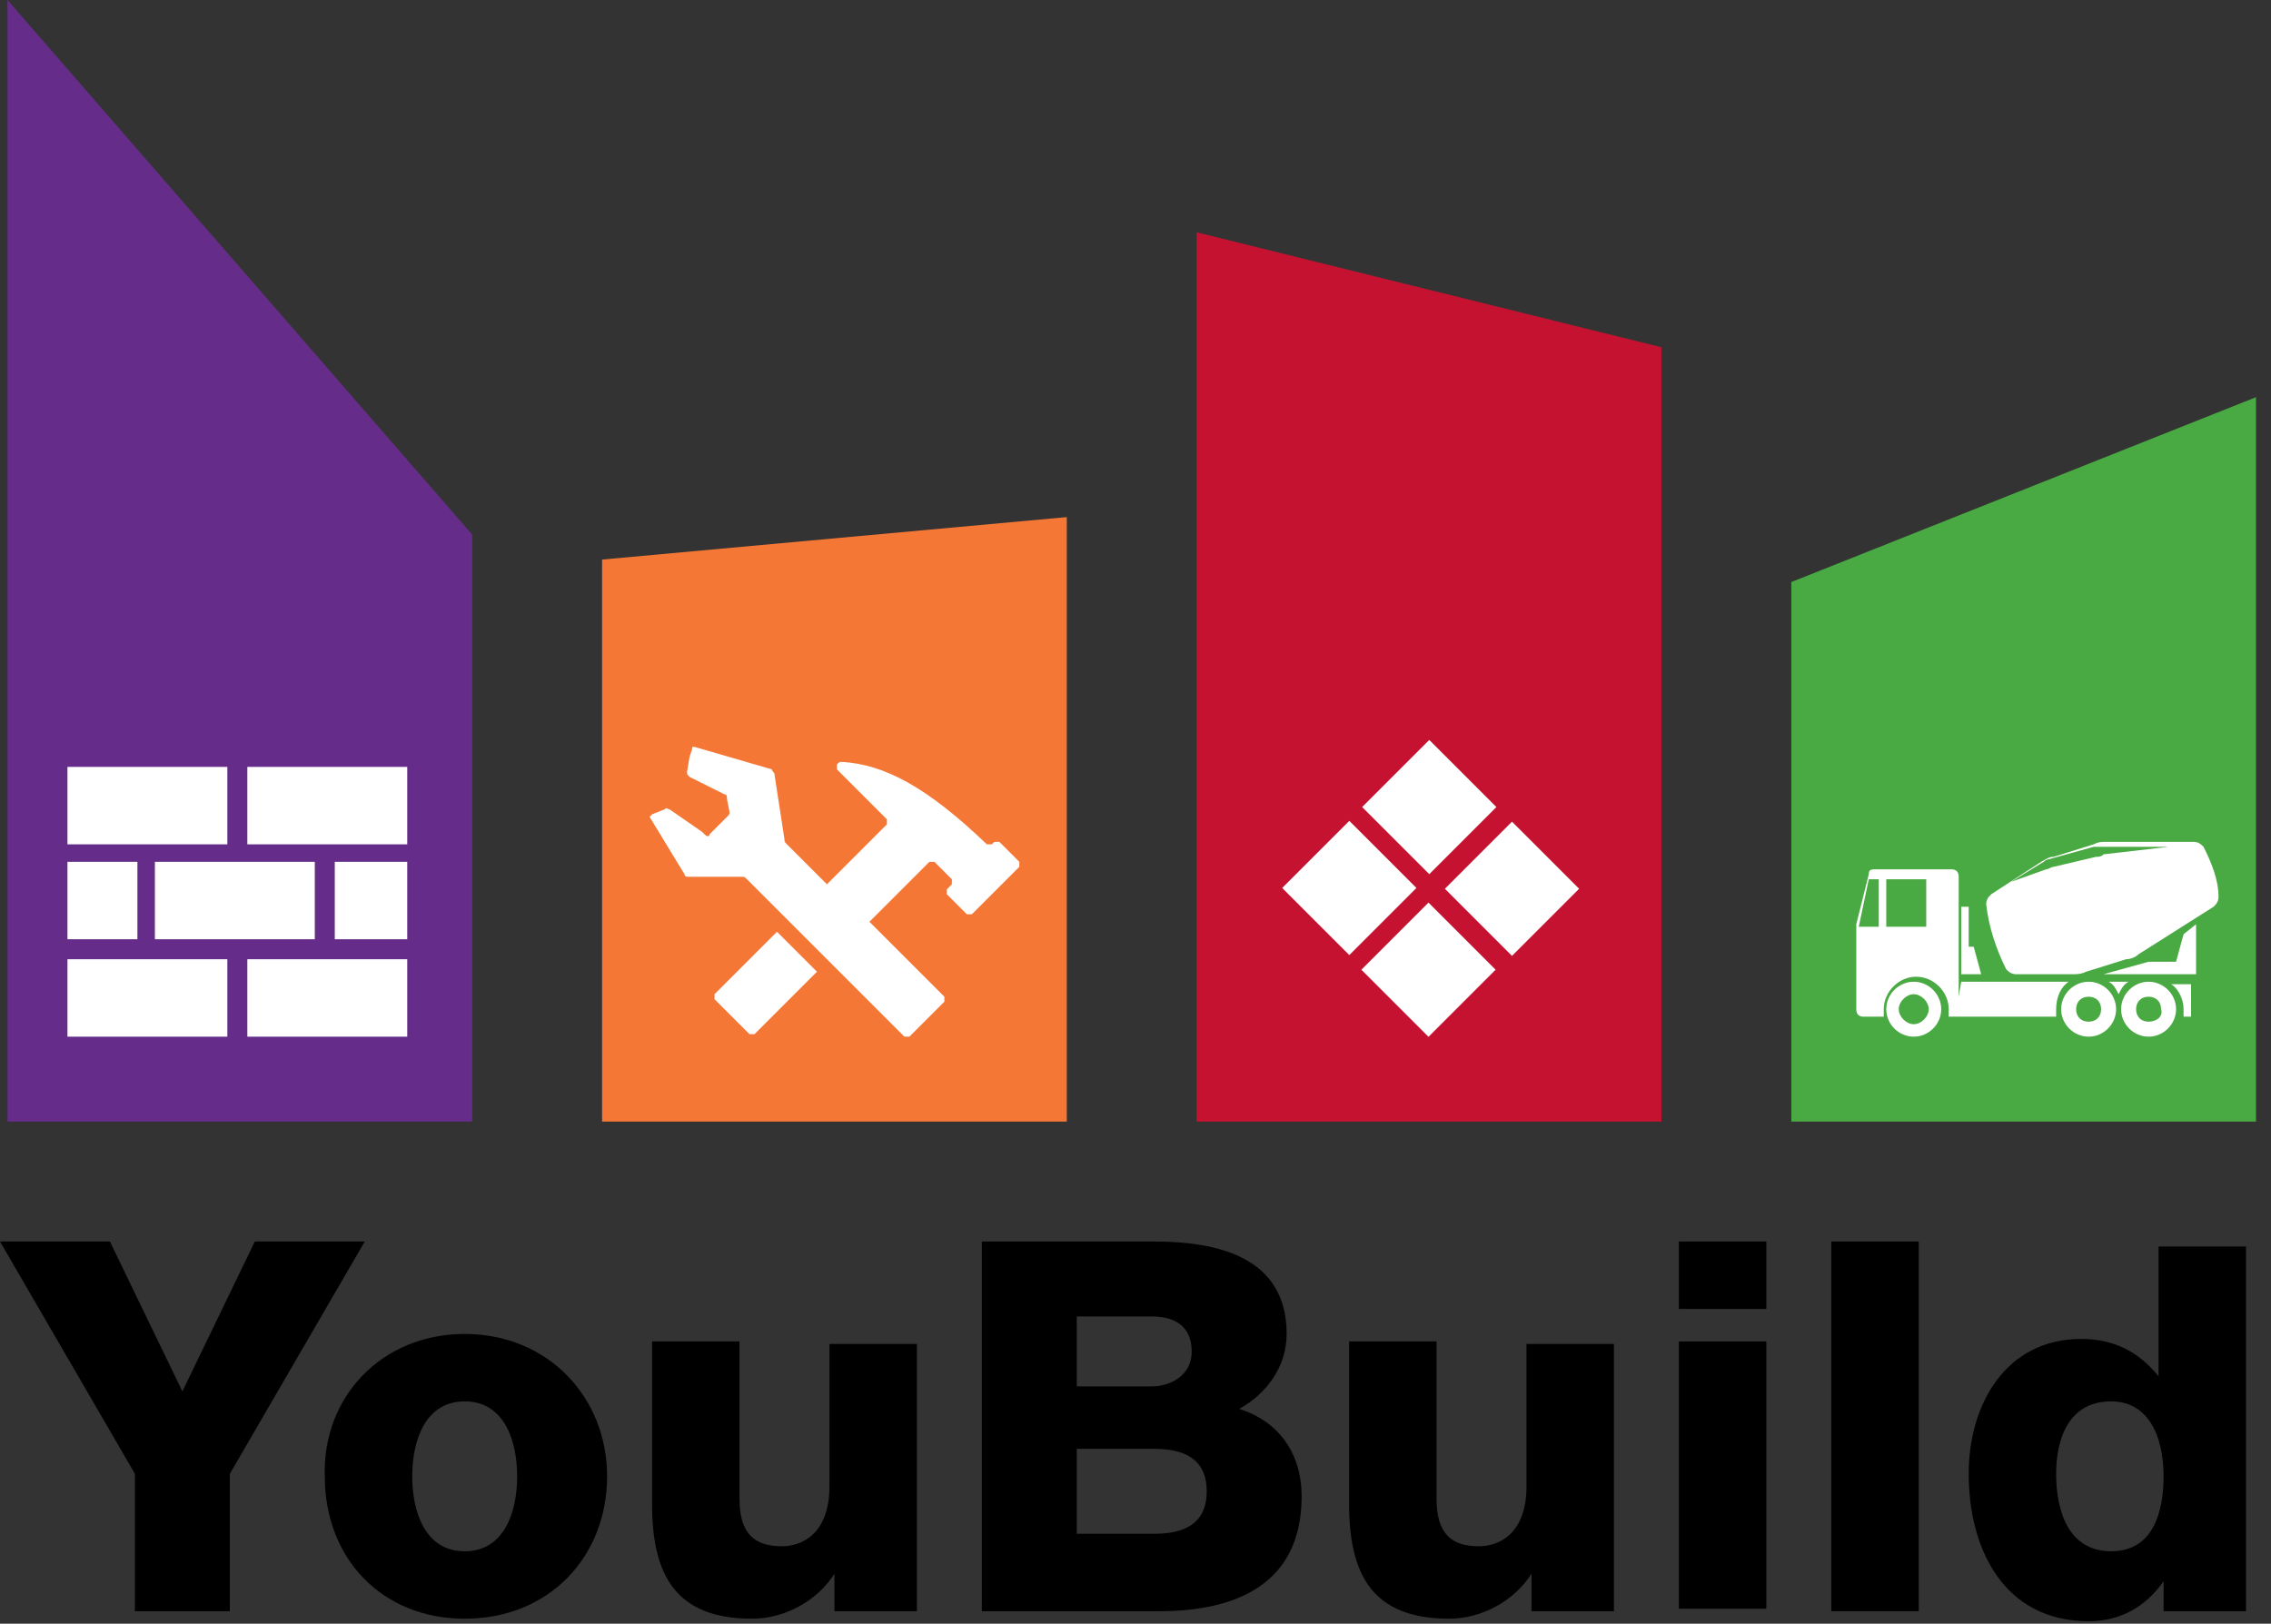 <?xml version="1.0" encoding="utf-8"?>
<!-- Generator: Adobe Illustrator 19.2.0, SVG Export Plug-In . SVG Version: 6.00 Build 0)  -->
<svg version="1.1" id="Layer_1" xmlns="http://www.w3.org/2000/svg" xmlns:xlink="http://www.w3.org/1999/xlink" x="0px" y="0px"
	 viewBox="0 0 90.9 65" style="enable-background:new 0 0 90.9 65;" xml:space="preserve">
<rect x="0" y="0" width="90.9" height="65" fill="#333333" stroke="none"/>
<style type="text/css">
	.st0{fill:#652D89;}
	.st1{fill:#F47735;}
	.st2{fill:#C41230;}
	.st3{fill:#49A942;}
	.st4{clip-path:url(#SVGID_2_);fill:#FFFFFF;}
	.st5{clip-path:url(#SVGID_2_);}
	.st6{clip-path:url(#SVGID_4_);}
	.st7{clip-path:url(#SVGID_6_);}
	.st8{clip-path:url(#SVGID_8_);}
</style>
<polygon class="st0" points="0.3,0 0.3,44.9 18.9,44.9 18.9,21.4 "/>
<polygon class="st1" points="42.7,44.9 24.1,44.9 24.1,22.4 42.7,20.7 "/>
<polygon class="st2" points="66.5,44.9 47.9,44.9 47.9,9.3 66.5,13.9 "/>
<polygon class="st3" points="71.7,23.3 71.7,44.9 90.3,44.9 90.3,15.9 "/>
<g>
	<defs>
		<rect id="SVGID_1_" width="90.9" height="65"/>
	</defs>
	<clipPath id="SVGID_2_">
		<use xlink:href="#SVGID_1_"  style="overflow:visible;"/>
	</clipPath>
	<path class="st4" d="M28.6,39.8c0,0,0,0.1,0,0.2l1.4,1.4c0,0,0.1,0,0.2,0l2.5-2.5l-1.6-1.6L28.6,39.8z"/>
	<path class="st4" d="M27.4,35c0,0.1,0.1,0.1,0.2,0.1l2.1,0c0.1,0,0.1,0,0.2,0.1l1.7,1.7l1.6,1.6l2.9,2.9l0.1,0.1c0,0,0.1,0,0.2,0
		l1.4-1.4c0,0,0-0.1,0-0.2l-3-3l2.4-2.4c0,0,0.1,0,0.2,0l0.7,0.7c0,0,0,0.1,0,0.2l-0.2,0.2c0,0,0,0.1,0,0.2l0.8,0.8c0,0,0.1,0,0.2,0
		l1.9-1.9c0,0,0-0.1,0-0.2l-0.8-0.8c0,0-0.1,0-0.2,0l-0.1,0.1c0,0-0.1,0-0.2,0c-2.4-2.3-4.1-3.2-5.8-3.3c-0.1,0-0.1,0-0.2,0.1
		c0,0.1,0,0.1,0,0.2l2,2c0,0,0,0.1,0,0.2l-2.4,2.4l-1.6-1.6c-0.1-0.1-0.1-0.1-0.1-0.2L31,31c0-0.1-0.1-0.1-0.1-0.2l-3.1-0.9
		c-0.1,0-0.1,0-0.1,0.1l-0.1,0.3l-0.1,0.6c0,0.1,0,0.1,0.1,0.2l1.4,0.7c0.1,0,0.1,0.1,0.1,0.2l0.1,0.5c0,0.1,0,0.1-0.1,0.2l-0.7,0.7
		c0,0.1-0.1,0.1-0.2,0l-0.1-0.1l-1.3-0.9c-0.1,0-0.1-0.1-0.2,0l-0.5,0.2c0,0-0.1,0.1-0.1,0.1c0,0,0,0,0,0L27.4,35z"/>
	<path class="st4" d="M86,40.9c-0.3,0-0.5-0.2-0.5-0.5c0-0.3,0.2-0.5,0.5-0.5c0.3,0,0.5,0.2,0.5,0.5C86.6,40.7,86.3,40.9,86,40.9
		 M86,39.3c-0.6,0-1.1,0.5-1.1,1.1c0,0.6,0.5,1.1,1.1,1.1c0.6,0,1.1-0.5,1.1-1.1C87.1,39.8,86.6,39.3,86,39.3 M83.6,40.9
		c-0.3,0-0.5-0.2-0.5-0.5c0-0.3,0.2-0.5,0.5-0.5c0.3,0,0.5,0.2,0.5,0.5C84.1,40.7,83.9,40.9,83.6,40.9 M83.6,39.3
		c-0.6,0-1.1,0.5-1.1,1.1c0,0.6,0.5,1.1,1.1,1.1c0.6,0,1.1-0.5,1.1-1.1C84.7,39.8,84.2,39.3,83.6,39.3 M76.6,41
		c-0.3,0-0.6-0.3-0.6-0.6c0-0.3,0.3-0.6,0.6-0.6c0.3,0,0.6,0.3,0.6,0.6C77.2,40.7,76.9,41,76.6,41 M76.6,39.3
		c-0.6,0-1.1,0.5-1.1,1.1c0,0.6,0.5,1.1,1.1,1.1c0.6,0,1.1-0.5,1.1-1.1C77.7,39.8,77.2,39.3,76.6,39.3"/>
	<path class="st4" d="M84.8,39.8c0.1-0.2,0.2-0.4,0.4-0.5h-0.8C84.6,39.4,84.7,39.6,84.8,39.8 M87.4,40.4c0,0.1,0,0.2,0,0.3h0.3
		v-1.3h-0.8C87.1,39.5,87.4,39.9,87.4,40.4 M83.9,34.3c0.1,0,0.2,0,0.3-0.1l2.6-0.3h-2.7c-0.1,0-0.2,0-0.3,0l-1.8,0.5
		c-0.1,0-0.2,0.1-0.2,0.1l-1.3,0.8l1.4-0.5c0.1,0,0.2-0.1,0.3-0.1L83.9,34.3z M85.6,38.2c-0.1,0.1-0.3,0.2-0.5,0.2l-1.6,0.5
		C83.3,39,83.1,39,83,39h-2.3c-0.2,0-0.3-0.1-0.4-0.2c-0.4-0.8-0.7-1.7-0.8-2.6c0-0.2,0.1-0.3,0.2-0.4l2-1.3
		c0.2-0.1,0.3-0.2,0.5-0.2l1.6-0.5c0.2-0.1,0.3-0.1,0.5-0.1h3.5c0.2,0,0.3,0.1,0.4,0.2c0.3,0.6,0.6,1.3,0.6,2c0,0.2-0.1,0.3-0.2,0.4
		L85.6,38.2z M87.1,38.5H86L84.2,39h3.7v-2l-0.5,0.4L87.1,38.5z M77.1,35.2h-1.6v1.9h1.6V35.2z M75.2,35.2h-0.4l-0.4,1.9h0.8V35.2z
		 M78.5,39.3h4.3c-0.3,0.2-0.5,0.6-0.5,1.1c0,0.1,0,0.2,0,0.3h-4.3v-0.3c0-0.7-0.6-1.3-1.3-1.3c-0.7,0-1.3,0.6-1.3,1.3v0.3h-0.8
		c-0.2,0-0.3-0.1-0.3-0.3v-3.1c0-0.1,0-0.2,0-0.3l0.5-2c0-0.2,0.1-0.2,0.3-0.2h3c0.2,0,0.3,0.1,0.3,0.3v4.8L78.5,39.3z M79.3,39
		h-0.8v-2.7h0.3v1.6H79L79.3,39z"/>
	<rect x="52.1" y="33.7" transform="matrix(0.707 -0.707 0.707 0.707 -9.339 48.556)" class="st4" width="3.8" height="3.8"/>
	<rect x="55.3" y="30.4" transform="matrix(0.707 -0.707 0.707 0.707 -6.068 49.912)" class="st4" width="3.8" height="3.8"/>
	<rect x="58.6" y="33.7" transform="matrix(0.707 -0.707 0.707 0.707 -7.423 53.183)" class="st4" width="3.8" height="3.8"/>
	
		<rect x="55.3" y="36.9" transform="matrix(0.707 -0.707 0.707 0.707 -10.695 51.828)" class="st4" width="3.8" height="3.8"/>
	<rect x="2.7" y="34.5" class="st4" width="2.8" height="3.1"/>
	<rect x="13.4" y="34.5" class="st4" width="2.9" height="3.1"/>
	<rect x="6.2" y="34.5" class="st4" width="6.4" height="3.1"/>
	<rect x="2.7" y="30.7" class="st4" width="6.4" height="3.1"/>
	<rect x="9.9" y="30.7" class="st4" width="6.4" height="3.1"/>
	<rect x="2.7" y="38.4" class="st4" width="6.4" height="3.1"/>
	<rect x="9.9" y="38.4" class="st4" width="6.4" height="3.1"/>
	<polygon class="st5" points="10.2,49.7 7.3,55.7 4.4,49.7 0,49.7 5.4,59 5.4,64.5 9.2,64.5 9.2,59 14.6,49.7 	"/>
	<path class="st5" d="M18.6,62.1c1.6,0,2.1-1.6,2.1-3c0-1.4-0.5-3-2.1-3c-1.6,0-2.1,1.6-2.1,3C16.5,60.5,17,62.1,18.6,62.1
		 M18.6,53.4c3.3,0,5.7,2.5,5.7,5.7c0,3.2-2.3,5.7-5.7,5.7c-3.3,0-5.6-2.4-5.6-5.7C12.9,55.9,15.3,53.4,18.6,53.4"/>
	<path class="st5" d="M36.8,64.5h-3.4V63h0c-0.7,1.1-2,1.8-3.3,1.8c-3.1,0-4-1.8-4-4.6v-6.5h3.5V60c0,1.4,0.6,1.9,1.7,1.9
		c0.8,0,1.9-0.5,1.9-2.4v-5.7h3.5V64.5z"/>
	<path class="st5" d="M43.1,61.4h3.1c1.2,0,2.1-0.4,2.1-1.7c0-1.3-0.9-1.7-2.1-1.7h-3.1V61.4z M43.1,55.5h3c0.7,0,1.6-0.4,1.6-1.4
		c0-1.1-0.8-1.4-1.6-1.4h-3V55.5z M39.3,49.7h6.9c2.5,0,5.3,0.6,5.3,3.7c0,1.3-0.8,2.4-1.9,3c1.6,0.5,2.5,1.8,2.5,3.5
		c0,3.5-2.6,4.6-5.7,4.6h-7.1V49.7z"/>
	<path class="st5" d="M64.7,64.5h-3.4V63h0c-0.7,1.1-2,1.8-3.3,1.8c-3.1,0-4-1.8-4-4.6v-6.5h3.5V60c0,1.4,0.6,1.9,1.7,1.9
		c0.8,0,1.9-0.5,1.9-2.4v-5.7h3.5V64.5z"/>
	<path class="st5" d="M67.2,53.7h3.5v10.7h-3.5V53.7z M70.7,52.4h-3.5v-2.7h3.5V52.4z"/>
	<rect x="73.3" y="49.7" class="st5" width="3.5" height="14.8"/>
	<path class="st5" d="M82.3,59c0,1.5,0.5,3.1,2.2,3.1c1.7,0,2.1-1.6,2.1-3c0-1.6-0.6-3-2.1-3C82.8,56.1,82.3,57.6,82.3,59
		 M89.9,64.5h-3.3v-1.2h0c-0.7,1-1.7,1.6-3,1.6c-3.4,0-4.8-2.9-4.8-5.9c0-2.8,1.5-5.4,4.5-5.4c1.3,0,2.3,0.5,3.1,1.5h0v-5.2h3.5
		V64.5z"/>
	<path class="st5" d="M5.2,73.1l0.2,0c0.3-0.1,0.5-0.2,0.8-0.4c0,0,0.1-0.1,0.3-0.1c0.1-0.1,0.2-0.1,0.2-0.1c0.1,0,0.2-0.1,0.3-0.1
		c0.1-0.1,0.4-0.1,0.6-0.2l0.2-0.1c0.1,0,0.2-0.1,0.3-0.1L8.5,72c0.3,0,0.5-0.1,0.8-0.1c0,0,0.1,0,0.3,0c0.2,0,0.3,0,0.4,0.1
		c0,0,0.2,0.1,0.3,0.1c0.2,0.1,0.3,0.2,0.3,0.5c0,0.1,0,0.3-0.1,0.4c0,0-0.1,0-0.2,0.1c-0.1,0.1-0.1,0.1-0.2,0.2
		c0,0.1-0.1,0.1-0.1,0.2c-0.1,0-0.1,0.1-0.2,0.2c0,0.1-0.2,0.2-0.4,0.5L9,74.6l0,0.1c0,0.1-0.1,0.2-0.3,0.4l-0.1,0.1l0,0
		c-0.1,0.1-0.1,0.2-0.2,0.2l-0.1,0.1c0,0.1-0.1,0.3-0.2,0.3c0,0,0,0-0.1,0.1L8,76.1c0,0-0.1,0.1-0.1,0.1c0,0,0,0.1,0,0.1
		c0,0-0.1,0.1-0.1,0.1c0,0.1-0.1,0.1-0.1,0.2c0,0.1-0.1,0.1-0.1,0.1l0,0.1l0,0c0,0,0,0,0,0.1c0,0,0,0-0.1,0c0,0-0.1,0-0.1,0.1
		c0,0-0.1,0-0.1,0.1l0,0.1l0,0.1l0,0l0.2-0.1c0,0,0.2-0.1,0.5-0.3c0.1,0,0.1-0.1,0.1-0.2c0.1-0.1,0.3-0.1,0.3-0.2
		c0.1,0,0.1-0.1,0.2-0.1c0.1,0,0.2-0.1,0.2-0.1c0-0.1,0.2-0.2,0.5-0.4l0.1-0.1c0,0,0.1-0.1,0.3-0.2l0.1-0.1c0,0,0.1,0,0.2-0.1
		c0-0.1,0.1-0.2,0.2-0.2c0.1-0.1,0.2-0.2,0.3-0.3c0.1-0.1,0.2-0.2,0.4-0.2l0.1-0.1c0,0,0-0.1,0.1-0.2c0.1-0.1,0.2-0.2,0.3-0.2
		c0.1-0.1,0.1-0.1,0.3-0.2l0.1-0.1c0-0.1,0.1-0.1,0.2-0.2c0.1,0,0.2-0.1,0.2-0.1l0-0.1c0,0,0,0,0.1-0.1c0-0.1,0.1-0.1,0.1-0.2
		c0-0.1,0.1-0.1,0.1-0.1c0.1-0.1,0.2-0.2,0.3-0.2c0.1,0,0.1-0.1,0.2-0.1l0-0.1l0.1-0.2l0-0.1c0,0,0.1-0.1,0.2-0.1c0,0,0.1,0,0.1-0.1
		c0.1-0.1,0.1-0.1,0.1-0.2l0-0.1c0.1-0.1,0.2-0.2,0.4-0.2l0.2-0.1c0.1,0,0.1-0.1,0.2-0.1c0,0,0.1,0,0.2,0c0.1,0,0.2,0,0.4,0
		c0.2,0,0.3,0.1,0.3,0.4c0,0.1,0,0.1-0.1,0.2s-0.1,0.1-0.1,0.2c0,0-0.1,0.1-0.3,0.3l0,0.1l-0.3,0.4l0,0.1l0,0.1c0,0-0.1,0.1-0.2,0.1
		l-0.1,0c0,0,0,0,0,0l-0.2,0.5c0,0-0.1,0.1-0.2,0.1c0,0,0,0,0,0.1c0,0.1,0,0.1-0.1,0.2c0,0-0.1,0.1-0.1,0.1c0,0,0,0.1-0.1,0.1
		c0,0.1-0.1,0.1-0.1,0.1l0,0c-0.1,0-0.1,0.1-0.1,0.1l0,0l0,0.1c0,0,0,0-0.1,0c-0.1,0-0.1,0-0.1,0.1c0,0,0,0,0.1,0.1l0,0.1
		c0,0,0,0.1-0.1,0.1c0,0.1-0.1,0.1-0.1,0.2l-0.1,0.2l0,0.1l0,0.2l0.1,0.2l0,0.2c0,0,0,0.1,0.1,0.1c0.1,0,0.1,0,0.1,0.1
		c0,0,0.1,0,0.1,0c0.3,0,0.5-0.1,0.7-0.2c0.5-0.3,0.8-0.5,0.8-0.5l0.1-0.1c0-0.1,0.1-0.2,0.1-0.2c0,0,0.1,0,0.1,0
		c0.1,0,0.1-0.1,0.2-0.2l0.1-0.1l0.1-0.2c0.2,0,0.3-0.1,0.3-0.2c0-0.1,0.1-0.2,0.1-0.2l0.2,0l0.1-0.1l-0.1,0
		c0.1-0.1,0.2-0.1,0.2-0.1c0,0,0-0.1,0.1-0.1l0.1-0.1c0-0.1,0-0.1,0.1-0.2c0.1-0.1,0.1-0.1,0.2-0.2l0-0.1c0.2-0.1,0.3-0.3,0.3-0.4
		c0,0,0.1-0.1,0.2-0.2c0.1-0.1,0.1-0.2,0.1-0.3l0-0.1c0-0.1,0.1-0.2,0.3-0.3l-0.1-0.1c0,0,0-0.1,0.1-0.1c0.1-0.1,0.1-0.1,0.1-0.1
		c0,0,0,0,0-0.1l0,0c0-0.1,0-0.2,0.1-0.3c0.1,0,0.2-0.1,0.2-0.1c0,0,0-0.1-0.1-0.1c-0.1,0-0.1,0-0.1-0.1c0,0,0,0,0.1-0.1l0-0.2
		c0,0,0-0.1,0.1-0.1c0,0,0,0-0.1-0.1c0,0,0-0.1-0.1-0.1C18,71.1,18,71,18,71l0-0.2l0-0.3c0-0.2,0.1-0.3,0.4-0.4l0.2-0.1
		c0.1-0.1,0.3-0.1,0.5-0.1c0.3,0,0.4,0,0.5,0.2l0.1,0.1c0.1,0.1,0.1,0.2,0.1,0.3l-0.1,0.3l0.1,0.2c0,0,0,0-0.1,0.1l-0.1,0.1
		c0.1,0.1,0.1,0.2,0.1,0.2c0,0.1,0,0.1-0.1,0.2c0,0-0.1,0.1-0.1,0.1l-0.1,0.1c-0.1,0-0.1,0.1-0.1,0.1c0,0,0,0.1,0,0.4
		c0,0,0,0.1-0.1,0.1c-0.1,0-0.1,0.1-0.1,0.1c0,0,0,0,0,0.1l0,0.1c0,0.2-0.1,0.3-0.3,0.4c-0.1,0.3-0.3,0.6-0.4,0.7
		c-0.1,0.1-0.2,0.2-0.3,0.4c0,0-0.1,0-0.2,0.1c0,0,0,0.1-0.1,0.2c0,0.1-0.1,0.2-0.3,0.4c-0.1,0.2-0.2,0.3-0.3,0.3l-0.1,0.1
		c0,0,0,0.1-0.1,0.1c-0.1,0-0.2,0-0.2,0.1l0,0.1c0,0,0,0-0.1,0.1c-0.1,0-0.1,0.1-0.2,0.3c-0.1,0.2-0.2,0.3-0.4,0.3
		c-0.2,0-0.2,0-0.2,0c0,0,0,0,0,0.1c0,0,0,0.1,0,0.1c0,0,0,0.1-0.1,0.1c0,0,0,0-0.1,0c-0.1,0-0.1,0-0.1,0.1l0,0l0,0
		c0,0.1-0.1,0.2-0.4,0.3C15.2,76.9,15,77,15,77c-0.1,0.1-0.3,0.2-0.6,0.3c-0.3,0.1-0.6,0.2-0.8,0.2l-0.2,0l-0.3,0
		c-0.3,0-0.4,0-0.5-0.1c-0.1-0.1-0.2-0.1-0.2-0.1c0,0-0.1-0.1-0.3-0.1c-0.1-0.1-0.2-0.2-0.2-0.3c0,0-0.1-0.1-0.2-0.2
		c0-0.2,0-0.3,0-0.3l0-0.1c0,0,0-0.1,0.1-0.2c0.1-0.1,0.1-0.2,0.1-0.2l0,0l0-0.1c0,0,0-0.1,0.1-0.2c0.1-0.1,0.1-0.2,0.1-0.2
		c0,0,0,0-0.1,0c-0.1,0-0.1,0-0.1,0.1c0,0.1-0.1,0.2-0.4,0.3L11,75.9c0,0,0,0.1-0.1,0.1l-0.1,0.2c0,0,0,0-0.1,0c0,0,0,0,0,0l-0.1,0
		c0,0,0,0.1-0.1,0.1c0,0.1,0,0.1-0.1,0.2l-0.2,0l0,0l0,0.1c0,0-0.1,0.1-0.2,0.1c-0.1,0-0.1,0-0.2,0.1c0,0,0,0,0,0l-0.2,0l0,0l0,0.1
		c0,0-0.1,0.1-0.2,0.2c-0.1,0.1-0.2,0.2-0.3,0.2c-0.1,0-0.1,0-0.1,0l0,0l0,0.1c-0.1,0.1-0.1,0.1-0.2,0.1c0,0-0.1,0-0.1,0.1l-0.4,0.2
		c-0.1,0-0.2,0-0.2,0c0,0-0.1,0-0.1,0c0,0,0,0,0,0.1c0,0.1-0.1,0.1-0.2,0.1l-0.1,0c0,0-0.1,0.1-0.4,0.3c-0.3,0.2-0.6,0.3-0.8,0.3
		c-0.1,0-0.3,0-0.4-0.1c-0.1,0-0.2-0.1-0.3-0.1c-0.1,0-0.1-0.1-0.2-0.1c-0.1-0.1-0.1-0.1-0.2-0.2c-0.1-0.1-0.2-0.2-0.2-0.3
		c0,0,0-0.1,0.1-0.2c0-0.1,0.1-0.2,0.1-0.3c0-0.1,0.1-0.1,0.1-0.2c0,0,0.1-0.1,0.1-0.1c0-0.1,0.1-0.1,0.1-0.1l0-0.1c0,0,0,0,0,0
		c0,0,0-0.1,0.1-0.1c0.1-0.1,0.1-0.1,0.1-0.2c0-0.1,0-0.1,0.1-0.2c0,0,0.1-0.1,0.1-0.1c0-0.1,0.1-0.1,0.1-0.1c0.1,0,0.3-0.3,0.7-0.9
		C7,75.1,7.1,75,7.2,74.9c0.1-0.1,0.2-0.1,0.2-0.1c-0.1-0.1-0.1-0.1-0.1-0.1l0.2-0.2c0,0,0-0.1,0.1-0.1c0.1,0,0.1-0.1,0.1-0.1l0.1,0
		c0-0.1,0.1-0.2,0.1-0.2c0,0,0,0,0-0.1c0,0,0.1-0.1,0.2-0.2l0-0.1l0.1-0.1l0.1-0.1c0.1-0.2,0.2-0.3,0.2-0.3l0.1-0.1
		c0,0,0.1-0.1,0.1-0.1c0.2-0.3,0.2-0.4,0.2-0.4c0,0-0.1,0-0.2-0.1l-0.1,0c-0.1,0-0.2,0-0.2,0.1l-0.2,0c-0.1,0-0.2,0.1-0.3,0.2
		c-0.2,0.1-0.5,0.1-0.7,0.2c-0.1,0-0.2,0.1-0.4,0.1c-0.2,0.1-0.4,0.2-0.8,0.3l-0.2,0.1c-0.1,0.1-0.1,0.1-0.2,0.1l-0.4,0
		c0,0.2-0.2,0.3-0.5,0.4c-0.2,0.1-0.3,0.2-0.4,0.3c-0.1,0.1-0.2,0.1-0.4,0.2c-0.1,0.1-0.2,0.1-0.2,0.2c0,0-0.1,0.1-0.2,0.2
		c-0.1,0.1-0.2,0.2-0.3,0.3C3.2,75,3.1,75.1,3,75.1c-0.1,0.1-0.2,0.1-0.2,0.1c-0.1,0-0.1,0-0.2,0c-0.1,0-0.2-0.1-0.3-0.1
		C2,75.1,2,75,1.9,75c0-0.1,0.1-0.2,0.4-0.4c0,0,0.2-0.1,0.6-0.3c0.4-0.2,0.7-0.4,0.8-0.4c0.1,0,0.2-0.1,0.5-0.2
		c0.2-0.1,0.4-0.1,0.4-0.2c0,0,0.1-0.1,0.2-0.1c0.1,0,0.2-0.1,0.2-0.1C5.1,73.2,5.1,73.1,5.2,73.1"/>
	<path class="st5" d="M21.8,74.9l-0.1,0c0,0-0.1,0.1-0.2,0.1c-0.1,0.1-0.3,0.1-0.4,0.2c-0.1,0-0.3,0.2-0.4,0.3
		c-0.1,0.2-0.2,0.3-0.2,0.3c0,0,0,0,0.1,0l0.4-0.1c0.1,0,0.3-0.1,0.4-0.2c0.1-0.1,0.3-0.1,0.5-0.2l0.1-0.1c0,0,0.1-0.1,0.2-0.1
		c0.1-0.1,0.2-0.1,0.3-0.1l0.1,0c0.1-0.1,0.2-0.2,0.4-0.2c0.1,0,0.2-0.1,0.2-0.1c0,0-0.1-0.1-0.2-0.1c-0.1,0-0.1,0-0.3,0.1l-0.2,0
		c0,0-0.1,0-0.2,0.1L21.8,74.9z M19.6,75.4l0.2-0.1c0.2,0,0.3-0.1,0.3-0.2c0-0.1,0.1-0.2,0.3-0.3l0.1-0.1c0.1-0.1,0.4-0.2,0.9-0.3
		c0.1,0,0.2-0.1,0.2-0.1c0,0,0,0,0,0l0.2,0c0.1,0,0.2,0,0.4-0.1c0.1,0,0.3-0.1,0.4-0.1l0.4,0c0,0,0.1,0,0.2,0c0.1,0,0.2,0,0.3,0
		c0.2,0,0.3,0,0.4,0.1c0.1,0.1,0.2,0.1,0.2,0.2c0,0.1-0.1,0.3-0.3,0.4c-0.2,0.1-0.4,0.2-0.5,0.3c-0.1,0.1-0.2,0.1-0.3,0.2
		c-0.1,0-0.1,0.1-0.2,0.1c-0.1,0-0.1,0.1-0.2,0.1c0,0-0.1,0-0.1,0c0,0,0,0-0.1,0c-0.1,0-0.2,0.1-0.4,0.3l-0.2,0
		c-0.1,0.1-0.2,0.1-0.2,0.2c0,0.1-0.1,0.1-0.2,0.1c-0.3,0.2-0.4,0.3-0.5,0.3c0,0-0.1,0-0.1,0c-0.1,0-0.1,0.1-0.1,0.1
		c0,0-0.1,0.1-0.2,0.1l-0.1,0.1l-0.1,0l-0.2,0.1c-0.1,0-0.2,0-0.3,0.1c0,0.1,0,0.1-0.1,0.2c0,0.1,0,0.1,0,0.1c0,0.1,0.2,0.2,0.6,0.1
		l0.5-0.1c0.1,0,0.3,0,0.4-0.1c0.1,0,0.2-0.1,0.4-0.1c0,0,0.1,0,0.2,0l0.1,0c0-0.1,0.1-0.1,0.3-0.2c0.1-0.1,0.2-0.1,0.3-0.1l0.1,0
		c0-0.1,0.1-0.1,0.1-0.1l0.1,0c0.1,0,0.1-0.1,0.2-0.1l0.1,0l0,0c0.1-0.1,0.2-0.2,0.3-0.2c0.1,0,0.2-0.1,0.3-0.1c0,0,0.1-0.1,0.2-0.1
		c0.1,0,0.2,0,0.2-0.1c0.1-0.1,0.1-0.1,0.2-0.1c0.1,0,0.2-0.1,0.2-0.1c0,0,0.1,0,0.1,0c0,0,0.1,0,0.1,0.1c0,0,0,0.1,0,0.1
		c0,0,0,0,0,0c0,0,0,0,0-0.1l0,0c0-0.1,0.1-0.1,0.2-0.1l0.5-0.2c0-0.1,0-0.1,0.1-0.2c0.1,0,0.1,0,0.2-0.1c0,0,0.1,0,0.1,0
		c0.1,0,0.1,0,0.1,0.1l0,0.2l0.1,0.2c0,0,0,0.1-0.1,0.1c-0.1,0-0.1,0.1-0.1,0.2c0,0.1-0.1,0.1-0.1,0.2l-0.1,0
		c-0.1,0.1-0.2,0.1-0.3,0.2c-0.1,0-0.1,0-0.2,0.1l-0.3,0.3c-0.1,0-0.1,0.1-0.2,0.1c0,0-0.1,0.1-0.1,0.1l-0.1,0c0,0,0,0,0,0
		c-0.1,0-0.1,0-0.1,0.1c0,0.1,0,0.1-0.1,0.1c-0.2,0.1-0.3,0.1-0.4,0.2l-0.1,0l-0.2,0c-0.1,0-0.2,0-0.2,0.1c0,0.1-0.1,0.1-0.3,0.2
		c-0.2,0-0.3,0.1-0.4,0.1c0,0,0,0-0.1,0c0,0-0.1,0.1-0.3,0.1l-0.9,0.2c-0.1,0-0.1,0-0.1,0l-0.3,0c0,0-0.1,0-0.1,0c0,0-0.1,0-0.1,0
		l-0.2,0.1c-0.1,0-0.3,0.1-0.4,0.1c-0.1,0-0.1,0-0.2,0c-0.1,0-0.2,0-0.2,0c-0.2,0-0.4-0.1-0.5-0.2l-0.1,0c0,0-0.1-0.1-0.3-0.4
		c0,0-0.1,0-0.2-0.1c-0.1,0-0.1,0-0.1-0.1c0-0.2,0-0.3,0.2-0.4c0.1-0.1,0.2-0.1,0.2-0.2l0.1-0.3c0,0,0.1-0.1,0.1-0.1l0.2-0.3
		C19.4,75.6,19.5,75.5,19.6,75.4"/>
	<path class="st5" d="M36.9,76.7l-0.1,0c-0.1,0-0.2,0.1-0.3,0.1c-0.1,0-0.2,0.1-0.4,0.1c-0.2,0.1-0.4,0.2-0.7,0.3
		c-0.3,0.1-0.4,0.1-0.4,0.2c0.3,0,0.7-0.1,1.1-0.2l0.8-0.2c0.1,0,0.2,0,0.2-0.1c0,0,0.1,0,0.2-0.1l0.2-0.1c0,0,0.1,0,0.2-0.1
		c0.1,0,0.2-0.1,0.2-0.1c0,0,0,0,0,0c-0.3,0-0.5,0.1-0.6,0.1C36.9,76.7,36.9,76.7,36.9,76.7 M40.4,74.9l0.1-0.1l0.3-0.2
		c0.1-0.1,0.2-0.2,0.3-0.3c0,0,0-0.1,0.1-0.1c0,0,0-0.1,0.1-0.1l0.1-0.1c0,0,0,0,0,0c0,0,0,0-0.1-0.1l-0.1-0.1c0,0-0.2-0.1-0.6-0.3
		l-0.1,0l-0.8-0.2l0-0.1l-0.1,0l-0.1,0l0,0l-0.4,0c-0.3,0-0.5,0-0.6-0.1c0,0,0,0-0.1,0l-0.4,0c-0.1,0-0.2,0-0.2,0c0,0-0.1,0-0.2,0
		c-0.1,0-0.2,0-0.2,0c0,0-0.1,0-0.2,0L37,73.1c0,0-0.1,0-0.3,0c0,0-0.1-0.1-0.1-0.1l-0.3,0C36.2,73,36,73,36,73c0,0-0.2,0-0.4,0
		c-0.2,0-0.4,0-0.4,0c-0.1,0-0.2,0-0.3-0.1l-0.1,0c0,0-0.1,0-0.1,0l-0.2,0c0,0-0.1,0-0.2,0c-0.1,0-0.2-0.1-0.3-0.1
		c-0.1,0-0.2-0.1-0.3-0.2c-0.1-0.1-0.1-0.2-0.2-0.3c0,0,0,0,0,0l0-0.2c0-0.3,0.2-0.5,0.6-0.7c0-0.1,0.2-0.2,0.3-0.3l0-0.1
		c0.2-0.1,0.3-0.2,0.4-0.3c0.1-0.1,0.2-0.1,0.3-0.2c0.1,0,0.2-0.1,0.3-0.1l0.2-0.1c0,0,0.1-0.1,0.5-0.3c0.3-0.2,0.6-0.3,0.7-0.3
		c0.2-0.1,0.3-0.1,0.4-0.1c0.1,0,0.2-0.1,0.5-0.1c0.1-0.1,0.2-0.2,0.3-0.2l0.2,0l0.2-0.1l0.3,0c0,0,0.1,0,0.1-0.1
		c0.1,0,0.2-0.1,0.3-0.1l1.3-0.3l0.1,0l0.1,0c0.1,0,0.1,0,0.2-0.1c0.1-0.1,0.2-0.1,0.3-0.1c0,0,0.1,0,0.2,0c0,0,0,0,0,0l0.3-0.1
		l0.3,0l0.4-0.1c0.3,0,0.5,0,0.7,0.1l0,0l0,0c0-0.1,0.1-0.1,0.2-0.1c0.1,0,0.1,0,0.1,0l0.1,0l0.1,0c0,0,0.1,0,0.3,0.1
		c0.1,0,0.2-0.1,0.2-0.1c0.1,0,0.2,0,0.3,0.1l0.2,0c0.1,0,0.1-0.1,0.1-0.1c0,0,0.1,0,0.2,0.1l0.1,0l0.3,0c0,0,0,0,0.1,0l0.1,0
		c0.1,0,0.1,0.1,0.1,0.1c0,0,0,0,0.1,0c0.2-0.1,0.3-0.1,0.3-0.1c0.1,0,0.1,0,0.2,0.1c0,0.1,0.1,0.1,0.2,0.2c0.1,0,0.2,0.1,0.2,0.2
		c0.2,0,0.2,0.1,0.2,0.2l0.2,0.3l0,0.1c0.1,0.1,0.1,0.1,0.1,0.1l0,0.2l0.1,0.2c0,0.1-0.1,0.2-0.3,0.3c0,0-0.1,0-0.2,0.1
		c-0.1,0-0.1,0.1-0.2,0.1c-0.2,0-0.3,0-0.4-0.1c-0.1,0-0.1-0.1-0.2-0.1c-0.1,0-0.1-0.1-0.1-0.1c0-0.1,0.1-0.2,0.3-0.3
		c0.1,0,0.2,0,0.2-0.1c0-0.1,0-0.1-0.1-0.2c-0.1,0-0.1-0.1-0.2-0.1c-0.1-0.1-0.2-0.1-0.2-0.1c-0.1,0-0.2-0.1-0.2-0.1
		c-0.1,0-0.1-0.1-0.1-0.1l-0.1,0l-0.3,0c-0.3,0-0.6,0-0.9-0.1l-0.2,0l-0.6,0c-0.1,0-0.2,0.1-0.4,0.1L42,69.3l-0.3,0
		c0,0-0.2,0.1-0.6,0.1l-0.1,0l-0.3,0c0,0-0.1,0-0.3,0.1c-0.2,0.1-0.3,0.1-0.4,0.1l-0.1,0c0,0,0,0-0.1,0l-0.2,0l-0.9,0.3l-0.2,0
		c-0.1,0-0.2,0-0.2,0c-0.1,0-0.1,0-0.1,0.1l0,0.1c-0.1,0-0.1,0.1-0.2,0.1c0,0-0.1,0-0.1,0l-0.1,0c-0.1,0-0.2,0-0.2,0.1
		c-0.1,0-0.1,0.1-0.2,0.1c-0.1,0-0.1,0-0.2,0.1c0,0-0.1,0-0.2,0.1c-0.1,0-0.2,0.1-0.2,0.1c0,0.1-0.1,0.1-0.2,0.1l-0.2,0L36.4,71
		c-0.1,0-0.2,0-0.3,0.1c-0.1,0.1-0.2,0.1-0.3,0.2c-0.1,0-0.2,0.1-0.3,0.1c-0.1,0-0.1,0.1-0.2,0.1c0,0-0.1,0.1-0.2,0.1
		s-0.1,0.1-0.2,0.2L35,71.9c-0.2,0.1-0.3,0.2-0.2,0.3c0,0.1,0.1,0.1,0.3,0.1c0.2,0,0.3,0,0.3,0.1c0,0,0.1,0,0.2,0c0.1,0,0.2,0,0.2,0
		c0.1,0,0.2,0,0.4,0.1c0,0.1,0.1,0.1,0.1,0.1c0,0,0,0,0.1-0.1c0,0,0.1-0.1,0.2-0.1c0.1,0,0.2,0,0.3,0.1l0.1,0l0,0l0.1,0l0,0l0.1,0
		c0,0,0,0,0.1,0c0,0,0.1,0,0.3,0l0,0c0,0,0.1,0,0.2,0c0.1,0,0.2,0,0.2,0l0.2,0c0,0,0,0,0,0c0,0,0.1,0,0.1,0c0.1,0,0.1,0,0.2,0
		c0.1,0,0.1,0,0.2,0.1c0.1,0,0.2-0.1,0.2-0.1c0.1,0,0.2,0,0.3,0.1l0.2,0l0.2,0l0.4,0c0.1,0.1,0.2,0.1,0.3,0.1c0,0,0.1-0.1,0.1-0.1
		c0.1,0,0.3,0,0.5,0l0.1,0l0.1,0c0.1,0,0.2,0,0.2,0c0.1,0,0.2,0,0.2,0.1c0,0,0,0.1-0.1,0.2c0,0,0,0,0.1,0c0,0,0.1,0,0.1-0.1l0.2-0.1
		c0,0,0,0,0.1,0c0.2,0,0.4,0,0.7,0.1c0.3,0.1,0.5,0.2,0.5,0.4c0,0,0,0.1,0.1,0.2l0,0.1l0,0.1c0,0,0,0,0,0.1l0,0.1c0,0,0,0-0.1,0
		c0,0,0,0-0.1,0l0.1,0.1l0,0c0,0,0,0-0.1,0.1c-0.1,0-0.1,0.1-0.1,0.1c0,0,0,0.1-0.1,0.1c0,0-0.1,0.1-0.1,0.1c0,0-0.1,0.1-0.2,0.1
		c-0.1,0.1-0.2,0.1-0.2,0.1c0,0,0,0,0,0c0.1,0,0.2,0,0.3-0.1c0.1-0.1,0.2-0.1,0.2-0.1c0,0,0.1,0,0.2-0.1l1-0.3
		c0.7-0.3,1.1-0.4,1.2-0.4c0.1,0,0.2,0,0.2,0.1c0,0,0,0.1-0.1,0.2c0,0.2-0.1,0.3-0.4,0.4c-0.1,0-0.2,0.1-0.2,0.1l-0.1,0
		c-0.2,0.1-0.4,0.2-0.6,0.2l-0.1,0c-0.3,0.2-0.6,0.3-0.9,0.3c-0.2,0.2-0.4,0.2-0.6,0.3l-0.2,0c-0.2,0.1-0.3,0.1-0.4,0.1
		c0,0,0,0-0.1,0.1l-0.2,0.1c-0.1,0-0.3,0.1-0.4,0.2c-0.1,0.1-0.3,0.1-0.3,0.2c-0.1,0-0.2,0-0.3,0.1c-0.1,0-0.5,0.2-1.1,0.5l-0.1,0
		c-0.3,0.1-0.4,0.2-0.5,0.2c-0.1,0.1-0.2,0.1-0.2,0.1l0,0c-0.2,0-0.3,0.1-0.6,0.2c0,0-0.2,0.1-0.5,0.1c-0.3,0.1-0.6,0.2-0.8,0.3
		c-0.2,0-0.4,0.1-0.6,0.1c-0.2,0.1-0.4,0.1-0.5,0.1L35,77.8c-0.2,0-0.3,0.1-0.6,0.1c-0.1,0-0.2,0-0.3,0l-0.2,0c0,0-0.1,0-0.1,0
		s-0.1,0-0.2-0.1c-0.1,0-0.2-0.1-0.2-0.2c0-0.1,0.2-0.2,0.6-0.3c0.4-0.1,0.6-0.2,0.7-0.3c0.1,0,0.1-0.1,0.3-0.1
		c0.1,0,0.3-0.1,0.4-0.1c0.1,0,0.2-0.1,0.5-0.1l0.4-0.2c0,0,0,0,0.1,0l0.1,0c0,0,0.1,0,0.2-0.1c0.1-0.1,0.2-0.1,0.3-0.1l0.1,0
		c0,0,0,0,0.1,0c0,0,0.1-0.1,0.2-0.1l0,0l0.1,0c0.1,0,0.2-0.1,0.3-0.1c0.1,0,0.2-0.1,0.3-0.1l0.8-0.2l0.2,0c0,0,0.1,0,0.2-0.1
		c0.1,0,0.2-0.1,0.5-0.2c0,0,0.1-0.1,0.2-0.1c0.1-0.1,0.2-0.1,0.4-0.2L40.4,74.9z"/>
</g>
<g>
	<defs>
		<rect id="SVGID_3_" width="90.9" height="65"/>
	</defs>
	<clipPath id="SVGID_4_">
		<use xlink:href="#SVGID_3_"  style="overflow:visible;"/>
	</clipPath>
	<path class="st6" d="M45.2,73.6l0.2,0c0-0.1,0.1-0.1,0.2-0.2l0.1,0c0.1,0,0.2-0.1,0.3-0.2l0.2-0.1c0,0,0.1,0,0.1,0
		c0,0,0.1,0,0.1-0.1c0,0,0.1-0.1,0.3-0.2l0,0c0,0,0.1,0,0.1-0.1c0.1,0,0.1-0.1,0.2-0.1l0.4-0.1c0.1,0,0.2,0,0.2,0
		c0.1,0,0.2,0,0.5,0.2c0.3,0.1,0.4,0.3,0.4,0.4c0,0.1-0.1,0.1-0.2,0.2l-0.1,0l0,0.1L48,73.9c0,0.1-0.1,0.1-0.2,0.1
		c-0.1,0.1-0.1,0.1-0.1,0.1l-0.1,0l-0.1,0l0,0.2c-0.1,0.1-0.1,0.2-0.3,0.3c-0.1,0.2-0.2,0.3-0.2,0.3c0,0.1,0,0.1,0.1,0.1
		c0,0,0.1,0,0.1,0c0,0,0.1-0.1,0.2-0.1c0.1,0,0.1-0.1,0.2-0.1c0,0,0.1-0.1,0.2-0.1c0.1,0,0.2-0.1,0.3-0.1c0.1-0.1,0.2-0.1,0.2-0.1
		c0,0,0.1-0.1,0.1-0.1c0,0,0.1-0.1,0.1-0.1c0,0,0.1,0,0.2,0c0,0,0-0.1,0-0.1l0.3-0.1l0.6-0.4l0.1-0.1c0.1,0,0.2,0,0.2-0.1
		c0-0.1,0.1-0.2,0.3-0.3c0,0,0,0,0.1,0c0.1-0.1,0.1-0.1,0.2-0.2c0.1,0,0.2-0.1,0.2-0.2l0.2-0.1c0.1,0,0.1,0,0.1-0.1
		c0.4-0.2,0.6-0.3,0.7-0.4c0.1,0,0.2-0.1,0.4-0.1c0.2,0,0.4,0,0.5,0.1c0.1,0.1,0.3,0.1,0.4,0.2c0.1,0,0.2,0.1,0.2,0.2
		c0,0.1-0.1,0.4-0.4,0.7c-0.2,0.4-0.3,0.6-0.3,0.7c0,0.1,0,0.1-0.1,0.1c-0.1,0-0.1,0-0.1,0v0c0,0.1,0,0.1,0.1,0.1c0,0,0.1,0,0.2-0.1
		c0.1,0,0.2-0.1,0.4-0.2l0.1,0c0.2-0.2,0.3-0.3,0.4-0.3c0.1,0,0.1-0.1,0.2-0.1c0.1-0.1,0.1-0.1,0.3-0.1s0.2,0,0.2,0
		c0-0.1,0.1-0.2,0.4-0.4c0.3-0.1,0.4-0.2,0.5-0.2c0.1,0,0.1,0,0.2,0.1c0,0.1,0.1,0.1,0.1,0.1c0,0,0.1,0,0.1,0.1l0,0.1
		c0,0.1,0,0.1-0.1,0.1c-0.1,0.1-0.1,0.2-0.2,0.2l-0.2,0c0,0-0.1,0.1-0.1,0.1c0,0,0,0,0,0c-0.1,0-0.2,0.1-0.3,0.2
		c-0.1,0.1-0.3,0.2-0.4,0.3l0,0c-0.1,0-0.1,0-0.2,0.1l-0.2,0.1c-0.1,0-0.1,0-0.1,0c0,0,0,0-0.1,0.1c0,0-0.1,0.1-0.3,0.1
		c-0.1,0.1-0.2,0.1-0.3,0.2L53,75.1l-0.2,0c0,0-0.1,0-0.1,0.1l-0.2,0.2c-0.1,0.1-0.2,0.1-0.4,0.1c0,0-0.1,0-0.2-0.1
		c-0.1,0-0.1-0.1-0.2-0.1c-0.1,0-0.2-0.1-0.4-0.2c-0.2-0.1-0.3-0.2-0.3-0.2l0-0.2l0-0.1c0,0,0-0.1,0.1-0.1c0.1-0.1,0.1-0.1,0.1-0.1
		l0-0.2c0,0,0,0,0,0l0.1-0.2c0,0,0-0.1,0-0.1l0-0.2c-0.1,0-0.2,0.1-0.3,0.2c-0.1,0.1-0.2,0.2-0.4,0.2c-0.1,0.1-0.2,0.2-0.3,0.2
		c0,0,0,0-0.1,0.1l-0.1,0.1l-0.2,0l-0.1,0.2c-0.2,0.1-0.3,0.1-0.3,0.2c0,0-0.1,0.1-0.2,0.1l-0.2,0.1l-0.2,0c0,0.1-0.1,0.2-0.3,0.3
		l-0.1,0.1l-0.2,0c-0.1,0.1-0.1,0.2-0.2,0.3c-0.1,0-0.3,0.1-0.5,0.2c-0.2,0.1-0.3,0.2-0.4,0.2c-0.6,0-1.1-0.1-1.5-0.6
		c0,0-0.1,0-0.1-0.1c-0.1,0-0.1-0.1-0.1-0.2c0-0.2,0-0.3,0.1-0.3c0.1-0.1,0.2-0.2,0.3-0.3c0.1-0.2,0.2-0.2,0.2-0.2c0,0,0,0,0-0.1
		c0.1-0.1,0.2-0.1,0.2-0.2c0,0,0,0,0,0c0,0-0.1,0-0.1,0L46,74c-0.1,0-0.1,0-0.1,0.1c0,0-0.1,0.1-0.1,0.1c-0.1,0-0.1,0.1-0.2,0.1l0,0
		c0,0-0.1,0-0.1,0c0,0.1-0.1,0.1-0.1,0.1l-0.1,0c-0.1,0.1-0.2,0.2-0.3,0.2c0,0-0.1,0-0.2,0c-0.1,0-0.2,0-0.2-0.1l0.1-0.2l0-0.1
		c0,0,0,0,0.1-0.1c0,0,0.1,0,0.2-0.1C44.9,73.7,45.1,73.6,45.2,73.6"/>
	<path class="st6" d="M58.8,74.1l0.4-0.1c0.2,0,0.3-0.1,0.3-0.1c0,0,0,0,0.1,0c0.1,0,0.1,0,0.2,0c0.1,0,0.1,0,0.2,0.1
		c0.3-0.1,0.5-0.2,0.6-0.2c0.1,0,0.1-0.1,0.2-0.1c0,0,0,0,0.1,0c0,0,0,0,0-0.1c0,0,0.1-0.1,0.1-0.1c0.1,0,0.2-0.1,0.4-0.3l0.3-0.3
		l0.3-0.3c0.1-0.1,0.2-0.2,0.2-0.3l0.1-0.1c0-0.1,0-0.1,0-0.1c0,0-0.1-0.1-0.2-0.2L62,72.2v0c-0.1,0-0.2,0-0.2,0c0,0-0.1,0-0.1,0.1
		c0,0-0.1,0.1-0.2,0.1c-0.1,0-0.1,0-0.2,0.1c0,0-0.1,0.1-0.2,0.1c-0.1,0-0.2,0-0.3,0.1l-0.1,0l-0.1,0l-0.1,0
		c-0.1,0.1-0.2,0.2-0.3,0.2c-0.1,0-0.1,0.1-0.2,0.2l-0.1,0c-0.1,0-0.1,0.1-0.2,0.1c-0.1,0-0.1,0.1-0.2,0.1l-0.3,0.1
		c-0.1,0.1-0.1,0.1-0.2,0.1l-0.4,0.3c0,0-0.1,0-0.1,0c0,0-0.1,0-0.1,0l0.1,0.1l0,0c-0.2,0.1-0.3,0.2-0.3,0.3l-0.1,0.2c0,0,0,0,0,0
		c0,0,0.1,0,0.1-0.1c0,0,0.1-0.1,0.3-0.1C58.7,74.2,58.8,74.1,58.8,74.1 M54,78.6c0,0,0.2-0.2,0.5-0.5l0.1-0.1
		c0.1-0.1,0.1-0.1,0.2-0.2l0-0.1c0,0,0.1-0.1,0.1-0.1l0.5-0.9c0.1-0.1,0.1-0.2,0.1-0.3c0-0.1,0.1-0.2,0.3-0.5c0,0-0.1,0-0.1,0.1
		c0,0.1-0.1,0.1-0.1,0.1l-0.2,0c0,0-0.1,0.1-0.2,0.2l0,0c-0.1,0-0.2,0.1-0.2,0.1l-0.2,0.2l0,0.1c0,0.1-0.1,0.2-0.4,0.3
		c-0.1,0.1-0.1,0.2-0.1,0.2l-0.1,0l0,0.1c0,0.1,0,0.2-0.1,0.3c-0.1,0.1-0.1,0.1-0.1,0.1l0,0.1l0,0.1C54,78.1,54,78.2,54,78.4
		L54,78.6z M56.3,75l0.1-0.1c0,0,0.1-0.1,0.1-0.1l0.2-0.5c0.1-0.2,0.1-0.3,0.1-0.3l0-0.1l0.1-0.2l0-0.2c0-0.1,0.1-0.3,0.3-0.5l0-0.1
		l0.1-0.1l0,0c0,0,0-0.1-0.1-0.1l-0.1,0c-0.1,0-0.2,0-0.2,0.1L56.9,73c0,0.1-0.1,0.1-0.2,0.1c0,0-0.1,0-0.1,0c-0.1,0-0.1,0-0.1,0
		c0,0.1-0.1,0.1-0.2,0.2c-0.1,0-0.2,0.1-0.3,0.2l-0.1,0c-0.1,0.1-0.2,0.1-0.3,0.2l0,0c-0.1,0.1-0.2,0.1-0.4,0.2
		c-0.2,0-0.4-0.1-0.4-0.3c0-0.1,0.1-0.2,0.3-0.3c0.2-0.1,0.3-0.1,0.4-0.2c0.1-0.1,0.2-0.1,0.4-0.2l0.1-0.1c0.1,0,0.1-0.1,0.1-0.1
		l0.2,0c0,0,0.1,0,0.2,0l0-0.1c0,0,0.1-0.1,0.3-0.1c0,0,0.1-0.1,0.3-0.2c0.1-0.1,0.4-0.3,0.8-0.6c0,0,0.1-0.1,0.2-0.1
		c0.1,0,0.1-0.1,0.2-0.1l0.2,0c0.1,0,0.2,0,0.4,0.1c0.2,0.1,0.3,0.2,0.3,0.4l-0.3,0.8l0,0.1l0,0c0,0,0,0,0,0c0,0,0.1,0,0.2-0.1
		c0-0.1,0.1-0.1,0.2-0.2c0.1,0,0.2-0.1,0.3-0.2c0.1-0.1,0.1-0.1,0.3-0.1c0.1,0,0.2-0.1,0.4-0.2c0.2-0.1,0.3-0.2,0.5-0.2l0.1,0l0-0.1
		c0.1-0.1,0.3-0.1,0.4-0.2l0.2-0.1c0.3-0.1,0.5-0.1,0.7-0.1c0.1,0,0.1,0,0.2-0.1l0.2,0c0,0,0,0,0.1,0c0,0,0,0,0,0
		c0.3,0,0.5,0,0.8,0.1c0.2,0.1,0.3,0.3,0.3,0.4c0,0,0,0,0,0.1c0,0,0,0.1,0,0.1l0.1,0.1l0,0l-0.2,0.4c0,0-0.1,0.2-0.1,0.4
		c-0.1,0.1-0.3,0.3-0.4,0.4c-0.2,0.1-0.3,0.2-0.3,0.3c0,0,0.1,0,0.1,0c0.1,0,0.2,0,0.3-0.1l0.5-0.2l0.1,0c0.1,0,0.2-0.1,0.3-0.2
		C64,73,64.1,73,64.2,73c0,0,0.1-0.1,0.2-0.1l0.1-0.1c0,0,0.1,0,0.1-0.1c0.1,0,0.1-0.1,0.2-0.1c0.1,0,0.1-0.1,0.2-0.1
		c0.1-0.1,0.1-0.1,0.2-0.1c0.1,0,0.1,0,0.1-0.1c0.2-0.2,0.4-0.2,0.5-0.3l0.1,0c0,0,0,0,0,0c0.1,0,0.1,0,0.2,0.1l-0.1,0.1l0,0.1
		l0,0.1c0,0,0,0.1-0.1,0.2c-0.1,0.1-0.2,0.1-0.3,0.1c-0.1,0-0.2,0.1-0.2,0.1c0,0-0.1,0.1-0.3,0.2c-0.2,0.1-0.3,0.2-0.3,0.2
		c0,0.1-0.1,0.1-0.2,0.1l-0.2,0c-0.2,0.1-0.3,0.2-0.3,0.2l-0.1,0l0,0L64,73.7c-0.1,0-0.1,0-0.2,0l-0.1,0c-0.4,0.3-0.7,0.4-0.8,0.4
		l-0.2,0c0,0,0,0-0.1,0.1c0,0-0.1,0.1-0.1,0.1c0,0-0.1,0.1-0.1,0.1l-0.2,0c-0.1,0-0.2,0-0.3,0.1c0,0,0,0,0,0l-0.2,0l0,0
		c-0.1,0-0.2,0-0.3,0.1L61,74.8c0,0,0,0,0,0l-0.2,0c0,0-0.1,0-0.2,0.1l-0.1,0c0,0-0.1,0-0.2,0.1L60,75.1c0,0-0.1,0-0.1,0l-0.2,0
		l-0.2,0c0,0-0.1,0-0.2,0.1c0,0,0,0,0,0c0,0,0,0-0.1,0l-0.1,0l-0.2,0.1c-0.1,0-0.2,0-0.3-0.1c-0.1-0.1-0.2-0.1-0.3-0.2l-0.1-0.1
		c-0.1,0-0.2,0-0.2-0.1l-0.1,0c0,0,0,0-0.1,0.1c0,0-0.1,0.1-0.1,0.1c0,0.1,0,0.1-0.1,0.2c-0.1,0.1-0.1,0.3-0.3,0.5l-0.1,0.1
		c0,0,0,0,0,0.1c0,0,0,0.1-0.2,0.2c0,0.1-0.1,0.2-0.2,0.3l0,0.1l0,0.1c0,0-0.1,0.1-0.2,0.3l0,0.1c0,0-0.1,0.1-0.2,0.3
		c-0.1,0.2-0.2,0.3-0.3,0.4L56,78l-0.1,0.1l-0.1,0.1c0,0,0,0-0.1,0.1l0,0.1l-0.1,0c0,0.1,0,0.2-0.2,0.3c0,0,0,0-0.1,0.1
		c-0.1,0-0.1,0.1-0.2,0.2c-0.1,0.1-0.2,0.2-0.4,0.2l-0.4,0.2c-0.3,0-0.6-0.1-0.7-0.3c0,0-0.1-0.1-0.2-0.2c-0.1-0.1-0.2-0.3-0.2-0.5
		l0.1-0.3c0-0.2,0.1-0.4,0.2-0.4l0.1-0.2c0,0,0-0.1,0.1-0.1c0,0,0.1-0.1,0.1-0.1c0-0.1,0.1-0.1,0.3-0.2c0.1-0.1,0.2-0.3,0.3-0.4
		l0.1-0.2c0,0,0.1-0.1,0.2-0.2c0.1-0.1,0.1-0.2,0.2-0.3C55,76.1,55,76,55.1,76c0,0,0.1-0.1,0.1-0.2c0-0.1,0.1-0.1,0.2-0.2
		c0.1,0,0.1-0.1,0.2-0.1l0.1-0.1c0.1,0,0.1-0.1,0.2-0.2c0.1-0.1,0.1-0.1,0.2-0.2C56.1,75.1,56.2,75,56.3,75"/>
</g>
<g>
	<defs>
		<rect id="SVGID_5_" width="90.9" height="65"/>
	</defs>
	<clipPath id="SVGID_6_">
		<use xlink:href="#SVGID_5_"  style="overflow:visible;"/>
	</clipPath>
	<path class="st7" d="M68.6,73.4l0.4-0.1c0.2,0,0.3-0.1,0.3-0.1c0,0,0,0,0.1,0c0.1,0,0.1,0,0.2,0c0.1,0,0.1,0,0.2,0.1
		c0.3-0.1,0.5-0.2,0.6-0.2c0.1,0,0.1-0.1,0.2-0.1c0,0,0,0,0.1,0c0,0,0,0,0-0.1c0,0,0.1-0.1,0.1-0.1c0.1,0,0.2-0.1,0.4-0.3l0.3-0.3
		l0.3-0.3c0.1-0.1,0.2-0.2,0.2-0.3l0.1-0.1c0-0.1,0-0.1,0-0.1c0,0-0.1-0.1-0.2-0.2l-0.3,0.1l0,0c-0.1,0-0.2,0-0.2,0
		c0,0-0.1,0-0.1,0.1c0,0-0.1,0.1-0.1,0.1c-0.1,0-0.1,0-0.2,0.1c0,0-0.1,0.1-0.2,0.1c-0.1,0-0.2,0-0.3,0.1l-0.1,0l-0.1,0l-0.1,0
		C70.1,71.9,70,72,70,72c-0.1,0-0.1,0.1-0.2,0.2l-0.1,0c-0.1,0-0.1,0.1-0.1,0.1c-0.1,0-0.1,0.1-0.2,0.1L69,72.6
		c-0.1,0.1-0.1,0.1-0.2,0.1l-0.4,0.3c0,0-0.1,0-0.1,0c0,0-0.1,0-0.1,0l0.1,0.1l0,0c-0.2,0.1-0.3,0.2-0.3,0.3l-0.1,0.2c0,0,0,0,0,0
		c0,0,0.1,0,0.1-0.1c0,0,0.1-0.1,0.3-0.1C68.4,73.5,68.5,73.4,68.6,73.4 M63.8,77.9c0,0,0.2-0.2,0.5-0.5l0.1-0.1
		c0.1-0.1,0.1-0.1,0.2-0.2l0,0c0,0,0.1-0.1,0.1-0.1l0.5-0.9c0.1-0.1,0.1-0.2,0.1-0.3c0-0.1,0.1-0.2,0.3-0.5c0,0-0.1,0-0.1,0.1
		c0,0.1-0.1,0.1-0.1,0.1l-0.2,0c0,0-0.1,0.1-0.2,0.2l0,0c-0.1,0-0.2,0.1-0.2,0.1L64.6,76l0,0.1c0,0.1-0.1,0.2-0.4,0.3
		c-0.1,0.1-0.1,0.2-0.1,0.2l-0.1,0l0.1,0.1c0,0.1,0,0.2-0.1,0.3C63.9,77,63.8,77,63.8,77l0,0.1l0,0.1c-0.1,0.1-0.1,0.3-0.1,0.4
		L63.8,77.9z M66,74.3l0.1-0.1c0,0,0.1-0.1,0.1-0.1l0.2-0.5c0.1-0.2,0.1-0.3,0.1-0.3l0-0.1l0.1-0.2l0-0.2c0-0.1,0.1-0.3,0.3-0.5
		l0-0.1l0.1-0.1l0,0c0,0,0-0.1-0.1-0.1l-0.1,0c-0.1,0-0.2,0-0.2,0.1l-0.1,0.2c0,0.1-0.1,0.1-0.2,0.1c0,0-0.1,0-0.1,0
		c-0.1,0-0.1,0-0.1,0c0,0.1-0.1,0.1-0.2,0.2c-0.1,0-0.2,0.1-0.3,0.2l-0.1,0c-0.1,0.1-0.2,0.1-0.3,0.2l0,0c-0.1,0.1-0.2,0.2-0.4,0.2
		c-0.2,0-0.4-0.1-0.4-0.3c0-0.1,0.1-0.2,0.3-0.3c0.2-0.1,0.3-0.1,0.4-0.2c0.1-0.1,0.2-0.1,0.4-0.2l0.1-0.1c0.1,0,0.1-0.1,0.1-0.1
		l0.2,0c0,0,0.1,0,0.2,0l0-0.1c0,0,0.1-0.1,0.3-0.1c0,0,0.1-0.1,0.3-0.2c0.1-0.1,0.4-0.3,0.8-0.6c0,0,0.1-0.1,0.2-0.1
		c0.1,0,0.1-0.1,0.2-0.1l0.2,0c0.1,0,0.2,0,0.4,0.1c0.2,0.1,0.3,0.2,0.3,0.4l-0.3,0.8l0,0.1l0,0.1c0,0,0,0,0,0c0,0,0.1,0,0.2-0.1
		c0-0.1,0.1-0.1,0.2-0.2c0.1,0,0.2-0.1,0.3-0.2c0.1,0,0.1-0.1,0.3-0.1c0.1,0,0.2-0.1,0.4-0.2c0.2-0.1,0.3-0.2,0.5-0.2l0.1,0l0-0.1
		c0.1-0.1,0.3-0.1,0.4-0.2l0.2-0.1c0.3-0.1,0.5-0.1,0.7-0.1c0.1,0,0.1,0,0.2-0.1l0.2,0c0,0,0,0,0.1,0c0,0,0,0,0,0
		c0.3,0,0.5,0,0.8,0.1c0.2,0.1,0.3,0.3,0.3,0.4c0,0,0,0,0,0.1c0,0,0,0.1,0,0.1l0.1,0.1l0,0l-0.2,0.4c0,0-0.1,0.2-0.1,0.4
		c-0.1,0.1-0.3,0.3-0.4,0.4c-0.2,0.1-0.3,0.2-0.3,0.3c0,0,0.1,0,0.1,0c0.1,0,0.2,0,0.3-0.1l0.5-0.2l0.1,0c0.1,0,0.2-0.1,0.3-0.2
		c0.1-0.1,0.2-0.1,0.3-0.1c0,0,0.1-0.1,0.2-0.1l0.1-0.1c0,0,0.1,0,0.1-0.1c0.1,0,0.1-0.1,0.2-0.1c0.1,0,0.1-0.1,0.2-0.1
		s0.1-0.1,0.2-0.1c0.1,0,0.1,0,0.1-0.1c0.2-0.2,0.4-0.2,0.5-0.3l0.1,0c0,0,0,0,0,0c0.1,0,0.1,0,0.2,0.1l-0.1,0.1l0,0.1l0,0.1
		c0,0,0,0.1-0.1,0.2C75.7,72,75.6,72,75.5,72c-0.1,0-0.2,0.1-0.2,0.1c0,0-0.1,0.1-0.3,0.2c-0.2,0.1-0.3,0.2-0.3,0.2
		c0,0.1-0.1,0.1-0.2,0.1l-0.2,0c-0.2,0.1-0.3,0.2-0.3,0.2l-0.1,0l0,0L73.7,73c-0.1,0-0.1,0-0.2,0l-0.1,0c-0.4,0.3-0.7,0.4-0.8,0.4
		l-0.2,0c0,0,0,0-0.1,0.1c0,0-0.1,0.1-0.1,0.1c0,0-0.1,0.1-0.1,0.1l-0.2,0c-0.1,0-0.2,0-0.3,0.1c0,0,0,0,0,0l-0.2,0l0,0
		c-0.1,0-0.2,0-0.3,0.1l-0.3,0.1c0,0,0,0,0,0l-0.2,0c0,0-0.1,0-0.2,0.1l-0.1,0c0,0-0.1,0-0.2,0.1l-0.3,0.1c0,0-0.1,0-0.1,0l-0.2,0
		l-0.2,0c0,0-0.1,0-0.2,0.1c0,0,0,0,0,0c0,0-0.1,0-0.1,0l-0.1,0l-0.2,0.1c-0.1,0-0.2,0-0.3-0.1c-0.1-0.1-0.2-0.1-0.3-0.2l-0.1-0.1
		c-0.1,0-0.2,0-0.2-0.1l-0.1,0c0,0,0,0-0.1,0.1c-0.1,0-0.1,0.1-0.1,0.1c0,0.1,0,0.1-0.1,0.2c-0.1,0.1-0.1,0.3-0.3,0.5l-0.1,0.1
		c0,0,0,0,0,0.1c0,0,0,0.1-0.2,0.2c0,0.1-0.1,0.2-0.2,0.3l0,0.1l0,0.1c0,0-0.1,0.1-0.2,0.3l0,0.1c0,0-0.1,0.1-0.2,0.3
		c-0.1,0.2-0.2,0.3-0.3,0.4l-0.1,0.2l-0.1,0.1l-0.1,0.1c0,0,0,0-0.1,0.1l0,0.1l-0.1,0c0,0.1,0,0.2-0.2,0.3c0,0,0,0-0.1,0.1
		c-0.1,0-0.1,0.1-0.2,0.2c-0.1,0.1-0.2,0.2-0.4,0.2l-0.4,0.2c-0.3,0-0.6-0.1-0.7-0.3c0,0-0.1-0.1-0.2-0.2c-0.1-0.1-0.2-0.3-0.2-0.5
		l0.1-0.3c0-0.2,0.1-0.4,0.2-0.4l0.1-0.2c0,0,0-0.1,0.1-0.1c0,0,0.1-0.1,0.1-0.1c0-0.1,0.1-0.1,0.3-0.2c0.1-0.1,0.2-0.3,0.3-0.4
		l0.1-0.2c0,0,0.1-0.1,0.2-0.2c0.1-0.1,0.1-0.2,0.2-0.3c0.1-0.1,0.2-0.1,0.2-0.2c0,0,0.1-0.1,0.1-0.2c0-0.1,0.1-0.1,0.2-0.2
		c0.1,0,0.1-0.1,0.2-0.1l0.1-0.1c0.1,0,0.1-0.1,0.2-0.2c0.1-0.1,0.1-0.1,0.2-0.2C65.8,74.4,65.9,74.3,66,74.3"/>
</g>
<g>
	<defs>
		<rect id="SVGID_7_" width="90.9" height="65"/>
	</defs>
	<clipPath id="SVGID_8_">
		<use xlink:href="#SVGID_7_"  style="overflow:visible;"/>
	</clipPath>
	<path class="st8" d="M77.7,70.8l0.2-0.1c0-0.1,0.1-0.2,0.3-0.3c0.1-0.1,0.3-0.2,0.3-0.2l0.1,0c0,0,0-0.1,0-0.1c0,0,0-0.1,0-0.1
		c0,0,0.1-0.1,0.3-0.2l0.1-0.1c0.1-0.1,0.2-0.2,0.5-0.3c0.1-0.1,0.2-0.2,0.2-0.2l0.1,0c0-0.1,0.1-0.1,0.2-0.2l0,0l0-0.1
		c0,0,0,0,0.1-0.1c0.1-0.1,0.2-0.1,0.2-0.2c0-0.1,0.1-0.1,0.2-0.1c0.1,0,0.1-0.1,0.1-0.2l0.2,0c0-0.1,0-0.1,0-0.1l0-0.1
		c0-0.1,0.1-0.2,0.3-0.4l0.2-0.2c0,0,0-0.1,0.1-0.1c0.1,0,0.1-0.1,0.1-0.2l0.1-0.2c0-0.1,0-0.1-0.1-0.1c-0.1,0-0.1,0.1-0.2,0.1
		c-0.1,0-0.1,0.1-0.2,0.2c-0.2,0-0.3,0.1-0.4,0.2c0,0.1-0.1,0.2-0.2,0.2l-0.1,0.1c0,0-0.1,0.1-0.2,0.2c-0.1,0.1-0.2,0.1-0.3,0.3
		c-0.3,0.3-0.5,0.5-0.6,0.5l-0.1,0.1l-0.2,0c0,0.1,0.1,0.1,0.1,0.1c0,0,0,0-0.1,0.1s-0.1,0.1-0.1,0.1c0,0-0.1,0.1-0.1,0.1
		c-0.1,0-0.1,0.1-0.2,0.2c0,0.1-0.1,0.2-0.1,0.2l-0.1,0c-0.1,0-0.1,0.1-0.1,0.1l0,0.1c0,0,0,0-0.1,0.1c0,0-0.1,0.1-0.1,0.1
		c0,0.1-0.1,0.2-0.2,0.3c-0.1,0.1-0.2,0.3-0.3,0.4c-0.1,0.2-0.1,0.3-0.2,0.3c0,0,0,0,0.1,0C77.5,70.9,77.6,70.9,77.7,70.8
		 M75.6,72.5L75.6,72.5c0-0.1,0-0.1,0-0.2c0-0.1-0.1-0.1-0.1-0.2c0,0,0-0.1,0.1-0.2l0.1-0.2c0-0.1,0.1-0.1,0.1-0.1
		c0-0.1-0.1-0.1-0.1-0.1c0-0.1,0-0.2,0.1-0.2c0.1-0.1,0.2-0.2,0.2-0.3l0.2-0.4l0.3-0.5c0,0,0,0,0.1-0.1c0.1-0.1,0.1-0.1,0.1-0.1
		c0,0,0.1-0.1,0.2-0.2l0.1,0c0,0,0,0,0-0.1c0,0,0,0,0-0.1l0.3-0.4l0.2-0.3c0.1-0.1,0.1-0.1,0.2-0.2c0.1-0.2,0.3-0.3,0.4-0.3
		c0-0.1,0.1-0.2,0.2-0.3l0.2,0c0-0.1,0.1-0.1,0.1-0.1l0-0.1c0,0,0,0,0.1,0c0,0,0.1-0.1,0.1-0.2l0.3-0.2l0.1-0.1c0,0,0.1-0.1,0.2-0.2
		c0.1,0,0.2-0.1,0.3-0.2l0.2-0.1c0,0,0.1-0.1,0.2-0.3c0.1,0,0.2-0.1,0.3-0.1l0.1,0c0-0.1,0.1-0.2,0.2-0.3L81,66
		c0.1,0,0.2-0.1,0.2-0.1l0.1,0c0.1,0,0.2,0,0.3,0c0.3,0,0.5,0,0.7,0.1c0.2,0.1,0.3,0.2,0.3,0.4c0,0.1,0,0.1-0.1,0.2l0,0.1
		c-0.1,0.2-0.1,0.3-0.2,0.4c0,0-0.1,0-0.1,0c0,0.1,0,0.2,0,0.2c-0.1,0-0.2,0.1-0.2,0.3c0,0-0.1,0.1-0.1,0.1
		c-0.1,0.1-0.1,0.2-0.2,0.3c0,0.1-0.1,0.2-0.1,0.2l-0.1,0l0,0.1c0,0.1,0,0.1-0.1,0.2c-0.1,0.1-0.1,0.1-0.2,0.2
		c0,0.1-0.1,0.1-0.2,0.2l-0.1,0.1c0,0-0.1,0.1-0.2,0.1c-0.1,0.1-0.1,0.1-0.2,0.2l-0.3,0.3c-0.2,0.2-0.3,0.3-0.4,0.3
		c-0.1,0.2-0.1,0.3-0.1,0.3c0,0-0.1,0.1-0.1,0.1c-0.1,0-0.1,0.1-0.2,0.1c0,0.1-0.1,0.1-0.1,0.1L79,70.8c-0.1,0-0.2,0.1-0.2,0.2
		c-0.1,0-0.2,0.1-0.2,0.2c0,0-0.1,0.1-0.1,0.1l-0.4,0.2c-0.2,0.1-0.3,0.2-0.3,0.3c0,0.1-0.1,0.2-0.3,0.2c-0.1,0-0.3,0-0.5-0.1l0,0
		c0,0.1-0.1,0.1-0.1,0.2l0.1,0.2c0,0,0,0.2-0.1,0.4c0.1,0.1,0.1,0.1,0.1,0.1l0,0.1l0.1,0.2c0,0.1,0.1,0.2,0.3,0.2l0.3,0
		c0,0,0.1,0,0.3-0.1l0.4-0.1c0,0,0,0,0,0c0.1,0,0.1,0,0.2,0c0.1,0,0.1,0,0.1-0.1l0-0.1c0,0,0.1-0.1,0.1-0.1c0.1,0,0.1,0,0.2-0.1
		s0.1,0,0.1-0.1l0.1,0c0.1,0,0.2-0.1,0.1-0.2c0,0,0.1,0,0.1-0.1l0.1,0c0.1,0,0.1,0,0.2-0.1c0.1-0.1,0.1-0.1,0.1-0.2
		c0.1,0,0.2,0,0.3-0.1c0.2-0.3,0.4-0.4,0.5-0.4l0.1,0c0.1-0.1,0.2-0.1,0.2-0.2c0-0.1,0-0.1,0.1-0.1c0.1,0,0.1,0,0.2-0.1
		c0,0,0.1,0,0.1,0c0.1,0,0.2,0,0.2,0.1l0,0.2l0.1,0.2c0,0,0,0.1-0.1,0.1C81,71.7,81,71.8,81,71.8c0,0.1,0,0.2-0.1,0.2
		c-0.1,0-0.1,0-0.2,0.1c0,0.1-0.1,0.1-0.2,0.1c-0.1,0-0.2,0.1-0.2,0.2l-0.2,0l-0.1,0c-0.1,0.1-0.2,0.2-0.3,0.3
		c-0.1,0-0.2,0.1-0.3,0.3c0,0,0,0,0,0h-0.2c-0.1,0.1-0.1,0.1-0.2,0.1c-0.1,0-0.1,0-0.2,0.1c0,0-0.1,0.1-0.2,0.1
		c-0.1,0-0.2,0.1-0.2,0.1c0,0-0.1,0.1-0.1,0.1c-0.1,0-0.1,0-0.2,0.1c0,0-0.1,0-0.1,0c0,0-0.1,0-0.1,0l0,0c-0.1,0.1-0.2,0.1-0.3,0.1
		c-0.1,0-0.2,0-0.2,0c0,0-0.1,0-0.2,0c-0.1,0-0.2,0-0.3,0c-0.1,0-0.2,0-0.2,0c-0.1,0-0.3,0-0.5-0.2s-0.3-0.3-0.3-0.4
		c0,0,0,0-0.1-0.1c-0.1-0.1-0.1-0.1-0.1-0.2l0-0.1l0-0.1l0-0.1l0,0c0.1,0,0.2,0,0.2,0L75.6,72.5z"/>
	<path class="st8" d="M83.6,76.7L83.6,76.7c0.1-0.1,0.1-0.2,0.2-0.2c0.1-0.2,0.1-0.3,0.3-0.4c0-0.1,0-0.1,0-0.2l0.1-0.1l0.4-0.4
		c0-0.1,0.1-0.1,0.1-0.2c0-0.1,0.1-0.1,0.1-0.2c0-0.1,0.1-0.2,0.3-0.4l0,0c0-0.1,0-0.1-0.1-0.1c0,0-0.1,0.1-0.2,0.1l-0.7,0.4
		c0,0-0.1,0.1-0.3,0.2l-0.2,0.1c-0.1,0.1-0.2,0.1-0.3,0.1c-0.1,0-0.1,0.1-0.2,0.2c-0.1,0.1-0.2,0.2-0.2,0.2l0,0c0,0,0,0-0.1,0
		c0,0-0.1,0-0.1,0.1l0.1,0.1c0,0,0,0-0.1,0.1s-0.1,0.1-0.1,0.1c0,0-0.1,0.1-0.1,0.1c0,0-0.1,0.1-0.2,0.2l-0.2,0.1
		c0,0.2-0.1,0.4-0.4,0.6c-0.1,0.1-0.1,0.1-0.1,0.2c0,0.1-0.1,0.1-0.1,0.1c0,0.2-0.1,0.2-0.2,0.3c0,0,0,0,0,0c0,0,0,0,0.1,0.1l0,0
		c-0.1,0.2-0.1,0.3-0.1,0.4c0,0,0,0,0,0l0.3-0.1c0.2-0.1,0.4-0.2,0.4-0.3l0.2-0.2c0,0,0.1,0,0.1-0.1c0-0.1,0.1-0.1,0.2-0.2
		s0.1-0.1,0.1-0.1c0,0,0.1-0.2,0.4-0.5C83.5,76.8,83.6,76.7,83.6,76.7 M88.3,71.6L88.3,71.6l0,0.1l0,0c0,0,0,0.1,0,0.1
		c-0.1,0.1-0.2,0.2-0.2,0.3L88,72.3c0,0.1,0,0.1-0.1,0.1c-0.1,0-0.1,0.1-0.2,0.2c0,0.1-0.1,0.2-0.2,0.3l-0.2,0.4c0,0,0,0,0,0
		c0,0,0,0,0.1,0c0,0,0.1,0,0.1,0c0,0,0.1,0,0.1,0c0,0,0,0,0.1,0c0,0,0.1,0,0.2-0.1c0.1,0,0.2-0.1,0.3-0.1l0.4-0.1
		c0.1,0,0.3,0,0.5-0.1l0.3,0c0.3,0,0.5,0,0.8,0.1c0.3,0.1,0.4,0.1,0.5,0.2c0.1,0.1,0.1,0.2,0.1,0.4c0,0.2-0.1,0.2-0.3,0.2
		c-0.1,0-0.2,0-0.4-0.1c-0.2-0.1-0.3-0.2-0.4-0.3c-0.1-0.1-0.2-0.2-0.3-0.2l-0.3,0l-0.1,0l0,0c0,0-0.1,0-0.2,0l0,0l-0.3,0.1l-0.4,0
		l-0.2,0.1c-0.1,0-0.2,0-0.3,0.1c-0.1,0-0.2,0-0.3,0.1c-0.1,0-0.1,0.1-0.1,0.1c0,0.1-0.1,0.2-0.3,0.3c-0.1,0.1-0.1,0.1-0.1,0.2
		c0,0,0,0.1-0.1,0.1c-0.1,0.1-0.1,0.1-0.2,0.2l-0.1,0.1c0,0,0,0,0,0.1c0,0,0,0,0,0l0,0.1c0,0.1-0.1,0.2-0.3,0.3l0,0.1
		c0,0-0.1,0.1-0.2,0.2l0.1,0.1c0,0,0,0.1-0.1,0.1c-0.1,0.1-0.1,0.1-0.2,0.2c0,0.1-0.1,0.1-0.3,0.2l0,0l0.1,0.1c0,0,0,0,0,0
		c0,0-0.1,0.1-0.2,0.1c0,0.1-0.1,0.1-0.1,0.2L84.7,77c-0.1,0.1-0.1,0.1-0.1,0.1l-0.1,0.1c-0.1,0-0.1,0.1-0.2,0.1
		c0,0-0.1,0.1-0.3,0.3c-0.1,0.1-0.2,0.2-0.3,0.2c0,0,0.1,0.1,0.1,0.1c0,0,0,0.1-0.2,0.2c-0.2,0-0.3,0-0.3,0.1l0.1,0.1
		c0,0,0,0-0.1,0.1c-0.1,0-0.1,0.1-0.2,0.1l-0.1,0l0,0.1c0,0-0.1,0.1-0.1,0.1c-0.1,0-0.1,0.1-0.3,0.2c-0.1,0.1-0.2,0.1-0.3,0.2
		L82.3,79l-0.4,0.1c-0.1,0-0.3-0.1-0.7-0.2c-0.3-0.1-0.5-0.2-0.6-0.3c-0.1-0.1-0.1-0.2-0.1-0.4c0,0,0-0.1,0.1-0.1l0,0l0-0.1
		c0,0,0-0.1,0.1-0.2c0.1-0.1,0.1-0.2,0.2-0.2c0,0,0.1-0.1,0.2-0.3c0.1-0.2,0.2-0.3,0.2-0.3l0.9-0.9c0-0.1,0-0.1,0-0.1l0.1,0
		c0.1,0,0.1,0,0.1,0c0,0,0.1-0.1,0.1-0.1c0-0.1,0.1-0.1,0.2-0.2c0.1-0.1,0.2-0.1,0.3-0.2c0-0.1,0.1-0.1,0.2-0.2l0,0
		c0,0,0.1,0,0.2-0.1c0.1,0,0.1-0.1,0.2-0.1l0.3-0.2c0,0,0.1,0,0.2-0.1c0.1,0,0.2-0.1,0.2-0.2l0.1,0l0.1,0l0,0
		c0.1-0.1,0.2-0.2,0.2-0.2c0.1,0,0.1,0,0.2-0.1c0-0.1,0.1-0.2,0.4-0.2c0.1,0,0.1,0,0.1,0l0.2-0.1c0,0,0.1-0.1,0.2-0.3l0,0l0.2,0l0,0
		L86,73.5c0,0,0.1-0.1,0.1-0.2c0.1-0.1,0.1-0.2,0.2-0.2c0.1,0,0.1,0,0.1-0.1l0-0.1l0-0.1l0-0.1l0-0.1l0,0c0,0,0.1-0.1,0.1-0.2
		c0,0,0.1,0,0.1-0.1l0.4-0.8c0,0,0-0.1,0.1-0.2l0.1-0.1c0.1-0.1,0.1-0.2,0.1-0.3c0,0,0,0,0,0c0,0-0.1,0-0.2,0.1
		c-0.1,0.1-0.2,0.1-0.2,0.1l-0.2,0l0,0c0,0-0.1,0-0.2,0.1c-0.1,0-0.1,0.1-0.1,0.1l-0.1,0c-0.1,0.1-0.1,0.1-0.2,0.1l-0.3,0.1l0,0
		l-0.2-0.1c0,0,0,0-0.1,0c0,0-0.1,0.1-0.1,0.2l-0.3,0.1c-0.1,0-0.1,0-0.1,0c-0.1,0-0.1,0-0.2,0.1c-0.1,0.1-0.1,0.1-0.2,0.1
		c-0.1,0-0.2,0.1-0.4,0.1l-0.6,0.3c-0.1,0-0.1,0-0.1,0.1c-0.1,0-0.3,0.1-0.4,0.2l-0.3,0c-0.1,0-0.1,0-0.2,0.1
		C82.4,73,82.3,73,82.3,73l-0.1,0l-0.1,0l-0.3,0.1c-0.1,0-0.3,0-0.5-0.1c-0.2-0.1-0.3-0.1-0.3-0.2l-0.1-0.3c0,0,0,0,0.1-0.1
		s0.1-0.1,0.1-0.1c0,0,0,0,0,0l0,0c0-0.1,0.1-0.3,0.2-0.5l0,0c0,0,0,0-0.1,0c-0.1,0-0.2,0.1-0.2,0.1c-0.1,0.1-0.1,0.2-0.2,0.2
		c-0.1,0-0.1,0.1-0.2,0.1c0,0-0.1,0-0.1,0c0,0-0.1,0-0.1,0c0,0,0,0-0.1-0.1c0,0-0.1-0.1-0.2-0.1c-0.1,0-0.1-0.1-0.1-0.1
		c0,0,0.1-0.1,0.3-0.2l0.1-0.1c0.3-0.2,0.5-0.3,0.6-0.3l0.1-0.1c0.1-0.1,0.2-0.1,0.4-0.2c0.1-0.1,0.3-0.2,0.4-0.2l0.6-0.3
		c0.2-0.1,0.4-0.2,0.7-0.2c0.2,0,0.3,0.1,0.4,0.2s0,0.3-0.1,0.4c-0.1,0.1-0.2,0.2-0.2,0.3c0,0.1-0.1,0.2-0.3,0.3
		c-0.2,0.1-0.2,0.2-0.3,0.3c0,0.1-0.1,0.1-0.2,0.3c-0.1,0.1-0.1,0.2-0.1,0.3c0,0,0,0.1,0.1,0.1c0.1,0,0.3-0.1,0.4-0.1l0.1,0
		c0.1,0,0.1,0,0.2-0.1l0.3-0.1c0-0.1,0.1-0.1,0.2-0.1l0.2-0.1c0.1,0,0.2-0.1,0.4-0.1c0.1,0,0.2-0.1,0.3-0.1c0,0,0.1-0.1,0.2-0.1
		c0.1,0,0.1-0.1,0.2-0.1c0.2,0,0.4-0.1,0.7-0.3c0.3-0.1,0.6-0.3,0.9-0.4c0.3-0.1,0.5-0.2,0.5-0.3c0,0,0.1,0,0.2-0.1
		c0.1,0,0.2-0.1,0.4-0.2c0.1-0.1,0.3-0.1,0.5-0.1c0.2,0,0.4,0,0.5,0.1c0.2,0.1,0.3,0.1,0.3,0.2l0,0.3c0,0.2-0.1,0.4-0.2,0.5
		c0,0.2-0.1,0.3-0.1,0.3l0,0.1C88.5,71.5,88.4,71.6,88.3,71.6"/>
</g>
</svg>
